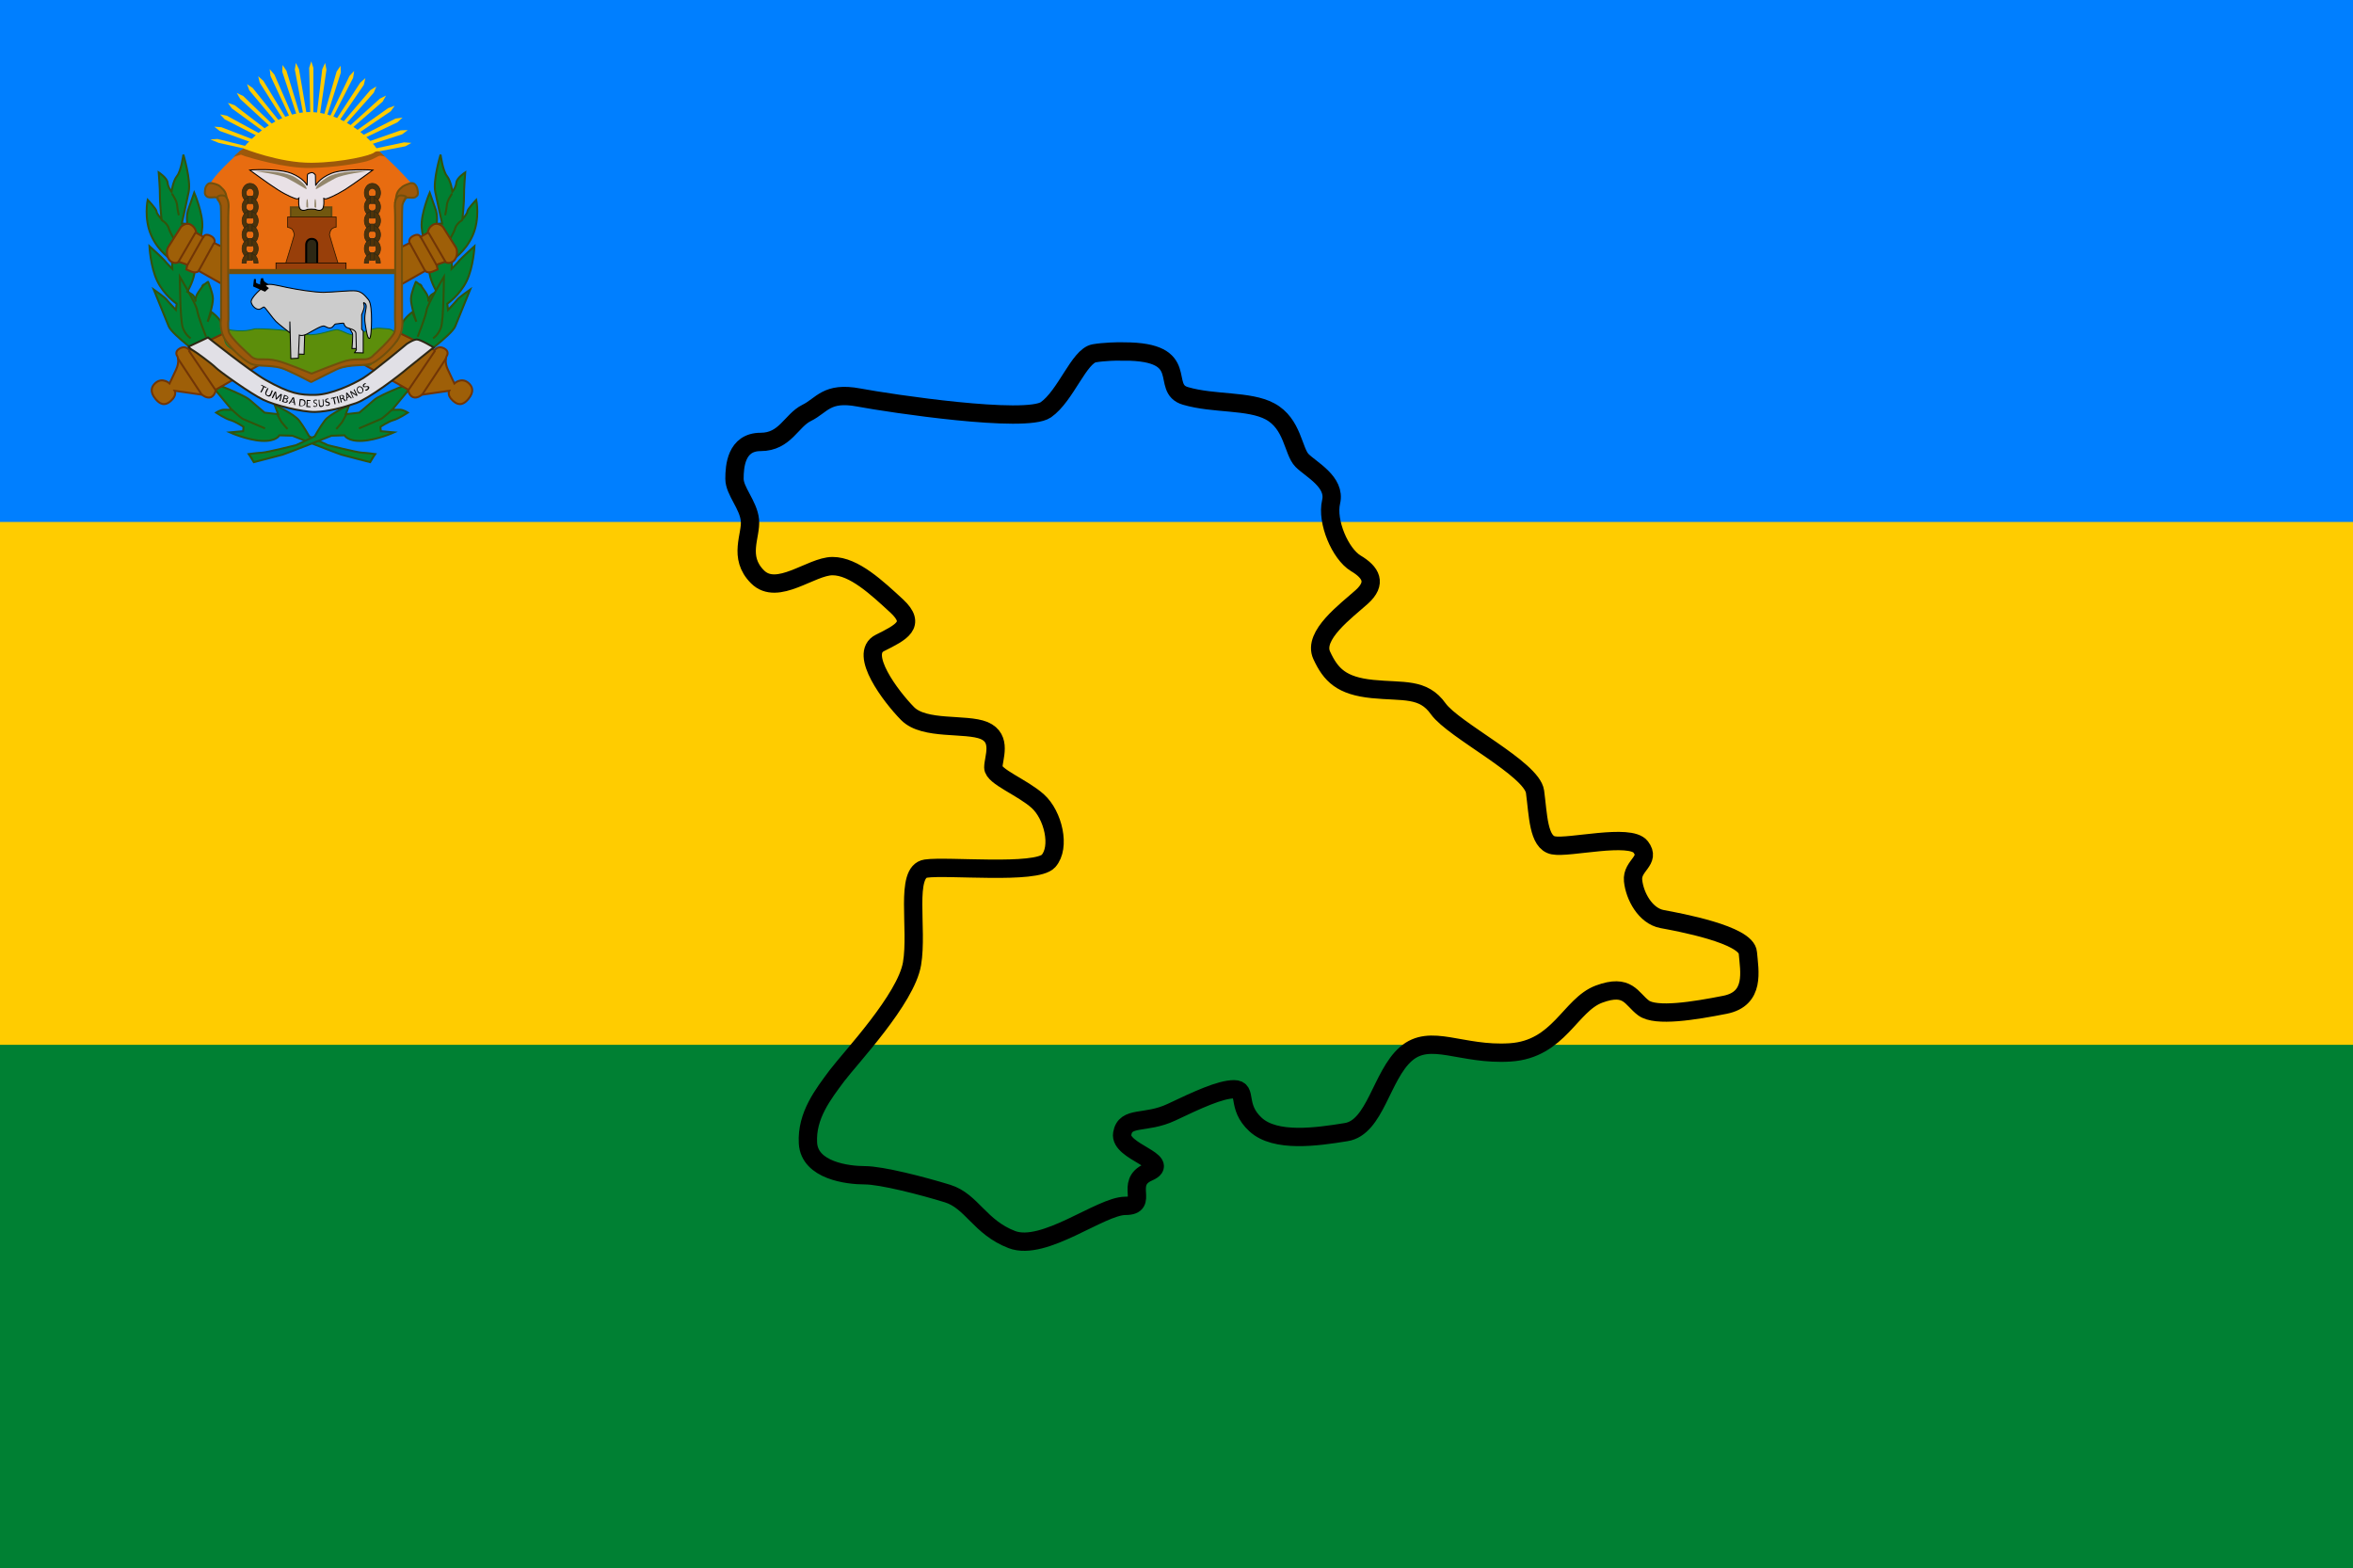 <svg width="900" height="599.9" xmlns="http://www.w3.org/2000/svg">
 <rect width="100%" height="100%" fill="#333333" stroke="none"/>
 <style type="text/css">.st0{fill:#007FFF;}
	.st1{fill:#FFCC00;}
	.st2{fill:#008033;}
	.st3{fill:none;stroke:#000000;stroke-width:7.01;}
	.st4{fill:#008033;stroke:#32530B;}
	.st5{fill:#9E5F08;stroke:#713506;}
	.st6{fill:none;stroke:#32530B;}
	.st7{fill:#E86C10;}
	.st8{fill:#5C8E0B;stroke:#157232;stroke-width:0.5;}
	.st9{fill:#CCCCCC;stroke:#000000;stroke-width:0.5;}
	.st10{stroke:#000000;}
	.st11{fill:#9C580B;stroke:#714F0C;stroke-width:0.694;}
	.st12{fill:#72570F;stroke:#634911;stroke-miterlimit:10;}
	.st13{fill:#983F0A;stroke:#331A00;stroke-width:0.4;stroke-miterlimit:10;}
	.st14{fill:#2D2714;stroke:#000000;}
	.st15{fill:#983F0A;stroke:#190D00;stroke-width:0.4;stroke-miterlimit:10;}
	.st16{fill:#E9E1E6;stroke:#000000;stroke-width:0.5;}
	.st17{fill:#93866B;}
	.st18{fill:#E1E0E6;stroke:#2D2714;stroke-width:0.694;}
	.st19{fill:#714F0C;}
	.st20{fill:#4D330A;stroke:#2D2714;stroke-width:0.354;}
	.st21{fill:#FFFFFF;}
	.st22{fill:#9C580B;}</style>

 <g>
  <title>background</title>
 </g>
 <g>
  <title>Layer 1</title>
  <g transform="matrix(1,0,0,1,-989.363,436.019) " id="g3703">
   <rect height="210" width="902" class="st0" y="-436.377" x="988.5" id="rect5621-740"/>
   <rect height="210" width="902" class="st1" y="-236.377" x="988.5" id="rect5623-94"/>
   <rect height="213" width="902" class="st2" y="-36.377" x="988.5" id="rect5625-8"/>
   <path d="m1419.3,-301.577c26.4,0 13.5,14.1 23.5,17c10.9,3.2 24.3,1.6 32.3,5.9c8.8,4.7 8.8,15.3 12.3,18.8c3.5,3.5 12.9,8.2 11.1,15.8s3.5,19.9 9.4,23.5c5.9,3.5 8.2,7.6 2.3,12.9c-5.9,5.3 -18.8,14.7 -15.3,22.3s7.6,11.7 19.4,12.9c11.8,1.2 19.4,-0.6 25.2,7.6c5.9,8.2 35.8,22.9 37,31.7s1.2,19.4 7,20.5c5.9,1.2 29.3,-4.7 33.4,0.6s-3.5,7 -2.9,12.9s4.7,13.5 11.1,14.7s32.3,5.9 32.8,12.9c0.6,7 2.9,17.6 -8.8,19.9c-11.7,2.3 -26.4,4.7 -31.1,1.2c-4.7,-3.5 -5.9,-9.4 -17,-5.3s-15.3,21.1 -34,22.3c-18.8,1.2 -30.5,-7.6 -39.9,0.6s-11.7,28.2 -22.9,29.9c-11.1,1.8 -27,4.1 -34.6,-2.9s-2.9,-13.5 -8.2,-13.5c-5.3,0 -14.1,4.1 -24,8.8c-10,4.7 -17.6,1.2 -18.8,8.2c-1.2,7 19.4,10.6 10,14.7s0.6,12.9 -8.8,12.9s-31.1,17.6 -43.4,12.9s-15.3,-14.7 -24.6,-17.6c-9.4,-2.9 -25.2,-7 -31.7,-7s-21.1,-1.8 -21.7,-12.3c-0.6,-10.6 5.9,-18.8 11.1,-25.8c5.3,-7 26.4,-29.3 28.7,-42.8c2.3,-13.5 -2.9,-35.2 5.3,-36.4c8.2,-1.2 42.2,2.3 46.9,-2.9c4.7,-5.3 1.8,-17.6 -4.1,-22.9s-17,-9.4 -17,-12.9s3.5,-11.1 -3.5,-14.1c-7,-2.9 -22.9,0 -29.3,-6.5s-18.8,-22.9 -10.6,-27c8.2,-4.1 14.1,-7 6.5,-14.1c-7.6,-7 -16.4,-15.3 -24.6,-15.3s-21.1,11.7 -28.7,4.1s-2.3,-15.8 -2.9,-21.7s-5.9,-11.1 -5.9,-15.8c0,-4.7 0.6,-14.1 10,-14.1s11.7,-8.2 17.6,-11.1s7.6,-8.2 19.9,-5.9s63.9,10 71.6,4.7c7.6,-5.3 12.7,-20.6 18.5,-21.6c3.4,-0.6 9,-0.8 11.4,-0.7l0.6,0l-0.3,0l-0.3,0l0,0z" class="st3" id="path1349"/>
   <g transform="matrix(1.087,0,0,1.087,127.482,-148.085) " id="g3594">
    <g transform="matrix(-0.694,0,0,0.694,1635.022,-331.349) " id="g2294">
     <path d="m1083.964,327.146" class="st4" id="path2296_2_"/>
    </g>
    <g transform="matrix(-0.694,0,0,0.694,1635.022,-331.349) " id="g2302">
     <path d="m971.964,217.646" class="st4" id="path2304_2_"/>
     <path d="m983.364,191.046" class="st4" id="path2308_3_"/>
     <path d="m986.864,201.946" class="st4" id="path2308_2_"/>
     <path d="m977.964,204.246" class="st4" id="path2310_3_"/>
    </g>
    <g transform="matrix(0.694,0,0,0.694,171.649,-331.349) " id="g2277">
     <path d="m1120.636,207.746" class="st5" id="path2265_4_"/>
     <path d="m974.936,295.246" class="st5" id="path2265_2_"/>
    </g>
   </g>
  </g>
  <g transform="matrix(1.087,0,0,1.087,127.482,-148.085) " id="g3594_3_">
   <g transform="matrix(-0.694,0,0,0.694,1635.022,-331.349) " id="g2294_3_">
    <path d="m2396.049,908.076" class="st4" id="path2296_3_"/>
   </g>
   <g transform="matrix(-0.694,0,0,0.694,1635.022,-331.349) " id="g2302_3_">
    <path d="m2284.049,798.576" class="st4" id="path2304_3_"/>
    <path d="m2295.449,771.976" class="st4" id="path2308_5_"/>
    <path d="m2298.949,782.876" class="st4" id="path2308_4_"/>
    <path d="m2290.049,785.176" class="st4" id="path2310_2_"/>
   </g>
   <g transform="matrix(0.694,0,0,0.694,171.649,-331.349) " id="g2277_3_">
    <path d="m-191.449,788.676" class="st5" id="path2265_5_"/>
    <path d="m-337.149,876.176" class="st5" id="path2265_3_"/>
   </g>
  </g>
  <g id="svg_1_1_">
   <g transform="matrix(1.087,0,0,1.087,127.482,-148.085) " id="g3594_2_">
    <g transform="matrix(0.694,0,0,0.694,171.649,-331.349) " id="g2233_2_">
     <path d="m-226.949,905.276l-1.7,2.8c0,0 -12.2,-3.1 -14.6,-3.8c-2.4,-0.7 -24.8,-9.6 -24.8,-9.6l-6.6,-0.2c0,0 -1.5,3.2 -9,2.8c-7.5,-0.4 -16.1,-4.3 -16.1,-4.3l6.7,-0.6l0.2,-2.2c0,0 -4,-2.7 -6.6,-3.4s-7.3,-3.8 -7.3,-3.8s2.2,-1.5 4.1,-1.5s3.9,0.1 3.9,0.1l-12.1,-14.6c0,0 17.6,6.5 21.1,9.5c3.4,3 7.6,6.5 7.6,6.5l6.9,0.8l0.2,0.6l-2,-5.3c0,0 9.9,4.6 12.4,7.9c2.5,3.3 5.1,8 5.1,8l9.5,4.5c0,0 14.8,3.7 17.3,3.8s6.7,0.7 6.7,0.7l-0.9,1.3l0,0l0,0l0,0l0,0l0,0z" class="st4" id="path2227_1_"/>
     <path d="m-281.949,890.976c0,0 -9.6,-4.1 -11,-4.7c-1.4,-0.6 -5.9,-4.9 -5.9,-4.9" class="st4" id="path2229_1_"/>
     <path d="m-270.549,891.276c0,0 -2.2,-2.4 -3,-3.5s-2,-3.7 -2,-3.7" class="st4" id="path2231_1_"/>
    </g>
    <g transform="matrix(0.694,0,0,0.694,171.649,-331.349) " id="g2246_2_">
     <path d="m-311.449,856.276c-0.7,-0.4 -17.6,-12.8 -19.3,-17c-1.7,-4.3 -7.6,-18.7 -7.6,-18.7s5.6,3.9 6.5,5.1c0.9,1.2 4.7,5.2 4.7,5.2l0.4,-3.1c0,0 -6.3,-4.3 -9.8,-11.5s-4,-17.7 -4,-17.7s6.6,6 7.6,7.2c0.9,1.2 4,4.3 4,4.3l-0.2,-4.5c0,0 -6.7,-3.9 -10.5,-12.5c-3.8,-8.6 -1.8,-18 -1.8,-18s4.5,4.7 4.5,5.9s2.5,3.9 2.5,3.9s-0.9,-9.3 -0.8,-12.1c0.1,-2.8 -0.6,-11.6 -0.6,-11.6s4.3,2.8 4.5,5.2s2,4.6 2,4.6s0.7,-5.4 2.8,-8s3.2,-10.8 3.2,-10.8s3.9,12.9 2.7,18.8c-1.2,5.9 -3.5,16.1 -3.5,16.1l2.8,0.2c0,0 -0.7,-3.9 0.5,-7.3c1.2,-3.4 3,-8.5 3,-8.5s4.5,10.5 4.1,17.3s-3.9,14.8 -3.9,14.8s0.6,5.1 -0.2,9.3c-0.8,4.3 -3.5,8.8 -3.5,8.8s2.5,1.2 3.1,2s1.2,3 1.2,3s-0.8,-1.7 1.4,-4.9c2.2,-3.2 3.5,-4.9 2.2,-3.4c-1.3,1.4 2.7,-2.1 2.7,-1.7s2.2,5 2.4,8.4c0.1,3.4 -2.7,11.8 -2.7,11.8l2,-4.9c0,0 3.8,2.7 5.3,6s-0.7,14.3 -0.7,14.3l-7,4l0,0l0,0l0,0l0,0l0,0z" class="st4" id="path2238_1_"/>
     <path d="m-319.649,845.276c0,0 -2.6,-1.5 -4,-5.4s-1.5,-25.8 -1.5,-25.8s8.4,14 8.8,17c0.4,3.1 4.5,13.4 4.5,13.4" class="st6" id="path2240_1_"/>
     <path d="m-325.649,782.876c0,0 -0.7,-2.8 -0.9,-5.2s-2.6,-5.7 -2.6,-5.7" class="st6" id="path2242_1_"/>
     <path d="m-327.549,795.776c0,0 -2.5,-3.8 -3.2,-6.3s-3.9,-4.4 -3.9,-4.4" class="st6" id="path2244_1_"/>
    </g>
    <g transform="matrix(-0.694,0,0,0.694,1635.022,-331.349) " id="g2294_2_">
     <path d="m2397.949,905.276l-1.7,2.8c0,0 -12.2,-3.1 -14.6,-3.8c-2.4,-0.7 -24.8,-9.6 -24.8,-9.6l-6.6,-0.2c0,0 -1.5,3.2 -9,2.8s-16.1,-4.3 -16.1,-4.3l6.7,-0.6l0.2,-2.2c0,0 -4,-2.7 -6.6,-3.4s-7.3,-3.8 -7.3,-3.8s2.2,-1.5 4.1,-1.5s3.9,0.1 3.9,0.1l-12.1,-14.6c0,0 17.6,6.5 21.1,9.5c3.4,3 7.6,6.5 7.6,6.5l6.9,0.8l0.2,0.6l-2,-5.3c0,0 9.9,4.6 12.4,7.9c2.5,3.3 5.1,8 5.1,8l9.5,4.5c0,0 14.8,3.7 17.3,3.8s6.7,0.7 6.7,0.7l-0.9,1.3l0,0l0,0l0,0l0,0l0,0z" class="st4" id="path2296_1_"/>
     <path d="m2342.949,890.976c0,0 -9.6,-4.1 -11,-4.7c-1.4,-0.6 -5.9,-4.9 -5.9,-4.9" class="st4" id="path2298_1_"/>
     <path d="m2354.449,891.276c0,0 -2.2,-2.4 -3,-3.5c-0.7,-1.2 -2,-3.7 -2,-3.7" class="st4" id="path2300_1_"/>
    </g>
    <g transform="matrix(-0.694,0,0,0.694,1635.022,-331.349) " id="g2302_2_">
     <path d="m2313.449,856.276c-0.7,-0.4 -17.6,-12.8 -19.3,-17s-7.6,-18.7 -7.6,-18.7s5.6,3.9 6.5,5.1c0.9,1.2 4.7,5.2 4.7,5.2l0.4,-3.1c0,0 -6.3,-4.3 -9.8,-11.5s-4,-17.7 -4,-17.7s6.6,6 7.6,7.2c0.9,1.2 4,4.3 4,4.3l-0.2,-4.5c0,0 -6.7,-3.9 -10.5,-12.5c-3.8,-8.6 -1.8,-18 -1.8,-18s4.5,4.7 4.5,5.9s2.5,3.9 2.5,3.9s-0.9,-9.3 -0.8,-12.1c0.1,-2.7 -0.6,-11.6 -0.6,-11.6s4.3,2.8 4.5,5.2s2,4.6 2,4.6s0.7,-5.4 2.8,-8s3.2,-10.8 3.2,-10.8s3.9,12.9 2.7,18.8c-1.2,5.9 -3.5,16.1 -3.5,16.1l2.8,0.2c0,0 -0.7,-3.9 0.5,-7.3c1.2,-3.4 3,-8.5 3,-8.5s4.5,10.5 4.1,17.3c-0.4,6.7 -3.9,14.8 -3.9,14.8s0.6,5.1 -0.2,9.3c-0.8,4.3 -3.5,8.8 -3.5,8.8s2.5,1.2 3.1,2s1.2,3 1.2,3s-0.8,-1.7 1.4,-4.9s3.5,-4.9 2.2,-3.4s2.7,-2.1 2.7,-1.7s2.2,5 2.4,8.4s-2.7,11.8 -2.7,11.8l2,-4.9c0,0 3.8,2.7 5.3,6s-0.7,14.3 -0.7,14.3l-7,4l0,0l0,0l0,0l0,0l0,0z" class="st4" id="path2304_1_"/>
     <path d="m2305.349,845.276c0,0 -2.6,-1.5 -4,-5.4s-1.5,-25.8 -1.5,-25.8s8.4,14 8.8,17c0.4,3.1 4.5,13.4 4.5,13.4" class="st4" id="path2306_1_"/>
     <path d="m2299.249,782.876c0,0 -0.7,-2.8 -0.9,-5.2s-2.6,-5.7 -2.6,-5.7" class="st4" id="path2308_1_"/>
     <path d="m2297.349,795.776c0,0 -2.5,-3.8 -3.2,-6.3s-3.9,-4.4 -3.9,-4.4" class="st4" id="path2310_1_"/>
    </g>
    <g transform="matrix(-0.694,0,0,0.694,1635.022,-331.349) " id="g2312_2_">
     <path d="m2298.549,854.476c0,0 1.2,2.7 -0.7,6.7s-3.3,7 -3.3,7s-3.6,-3.4 -7.2,-0.2c-1.9,1.7 -3.1,4.3 0.2,8.2c1.9,2.2 4.4,3.9 7.8,0.7c3.1,-2.8 1.8,-5 1.8,-5l13.8,2c0,0 2.6,2.2 4.7,1.2s2.4,-3.8 2.4,-3.8l106.1,-60.2c0,0 1.1,1.4 3.7,0.4c2.6,-1.1 2.6,-1.1 2.6,-1.1l-0.5,-2.4l4.3,-1.5c0,0 1.5,1.4 3.9,-0.1s2.6,-5.7 1.5,-7.3c-1.1,-1.7 -6.5,-10.3 -6.5,-10.3s-2.4,-2.6 -5,-1.1s-2.7,4.1 -2.7,4.1l-3.7,2.1c0,0 -0.6,-2 -3.5,-0.6c-3,1.4 -2,3.7 -2,3.7l-111.7,54.3c0,0 -1.5,-2.2 -4.1,-1.2s-3,2.8 -1.9,4.4l0,0l0,0l0,0l0,0l0,0z" class="st5" id="path2314_1_"/>
     <path d="m2298.749,855.476l12.2,18.5" class="st5" id="path2316_1_"/>
     <path d="m2304.349,851.576l13.6,20.1" class="st5" id="path2318_1_"/>
     <path d="m2416.449,796.976l7.8,14.2" class="st5" id="path2320_1_"/>
     <path d="m2421.749,793.676l8.3,14.7" class="st5" id="path2322_1_"/>
     <path d="m2425.749,791.576l8.8,15.1" class="st5" id="path2324_1_"/>
    </g>
    <g transform="matrix(0.694,0,0,0.694,171.649,-331.349) " id="g2277_2_">
     <path d="m-326.349,854.476c0,0 1.2,2.7 -0.7,6.7s-3.3,7 -3.3,7s-3.6,-3.4 -7.2,-0.2c-1.9,1.7 -3.1,4.3 0.2,8.2c1.9,2.2 4.4,3.9 7.8,0.7c3.1,-2.8 1.8,-5 1.8,-5l13.8,2c0,0 2.6,2.2 4.7,1.2c2.1,-1.1 2.4,-3.8 2.4,-3.8l106.1,-60.2c0,0 1.1,1.4 3.7,0.4c2.6,-1.1 2.6,-1.1 2.6,-1.1l-0.5,-2.4l4.3,-1.5c0,0 1.5,1.4 3.9,-0.1s2.6,-5.7 1.5,-7.3c-1.1,-1.7 -6.5,-10.3 -6.5,-10.3s-2.4,-2.6 -5,-1.1s-2.7,4.1 -2.7,4.1l-3.7,2.1c0,0 -0.6,-2 -3.5,-0.6c-3,1.4 -2,3.7 -2,3.7l-111.7,54.3c0,0 -1.5,-2.2 -4.1,-1.2c-2.6,1.1 -3,2.8 -1.9,4.4l0,0l0,0l0,0l0,0l0,0z" class="st5" id="path2265_1_"/>
     <path d="m-326.149,855.476l12.2,18.5" class="st5" id="path2267_1_"/>
     <path d="m-320.549,851.576l13.6,20.1" class="st5" id="path2269_1_"/>
     <path d="m-208.549,796.976l7.8,14.2" class="st5" id="path2271_1_"/>
     <path d="m-203.149,793.676l8.3,14.7" class="st5" id="path2273_1_"/>
     <path d="m-199.149,791.576l8.8,15.1" class="st5" id="path2275_1_"/>
    </g>
    <path d="m-43.195,201.085c-1,-1.4 20.6,-23.8 34.3,-24.6c15.7,-0.1 36.9,24.9 36.9,24.9l-4.8,5.3l-0.2,25.6l-61.5,0l0.3,-25.1l-5,-6.1l0,0l0,0l0,0l0,0l0,0z" class="st7" id="path2371_1_"/>
    <g transform="matrix(0.694,0,0,0.694,171.649,-331.349) " id="g2217_2_">
     <g id="g2201_2_">
      <rect height="33.7" width="87.9" class="st0" y="811.976" x="-302.449" id="rect1326_1_"/>
      <path d="m-301.749,840.676c9.2,1.9 13.3,0 14.7,-0.2c1.4,-0.2 18.1,0.4 24.1,2.4c6,2 13.4,-1.6 17.5,-2c3.8,0.8 5.3,2.7 8.5,2.6c3.2,-0.1 8.8,-3.7 13.3,-3.3c1.4,0.1 2.7,0.2 4,0.3c2.9,0.2 5,2.7 4.9,5.6l0,0c-0.1,1.5 -2.5,1.4 -3.6,2.4l-8.1,8c-1.1,0.9 -1.6,2.7 -3,2.5l-4.6,-0.4c-0.5,0 -1,0 -1.5,0.1l-12.3,2.4c-0.5,0.1 -1,0.3 -1.4,0.5l-7.3,3.7c-1.4,0.7 -3,0.8 -4.5,0.2l-13.5,-5.5c-0.4,-0.2 -0.9,-0.3 -1.4,-0.4l-9.7,-1.2c-0.5,-0.1 -1.1,-0.2 -1.6,-0.4l-3,-1.4c-0.3,-0.1 -0.6,-0.3 -0.8,-0.5l-9.1,-6.3c-1.7,-1.2 -2.6,-3.3 -2.2,-5.3l0.6,-3.1l0,-0.7l0,0l0,0l0,0l0,0l0,0z" class="st8" id="path1324_1_"/>
     </g>
     <path d="m-266.849,853.176l4.7,0.2l0.5,-15.9l-4.9,1.2l-0.3,14.5l0,0l0,0l0,0l0,0z" class="st9" id="path2207_1_"/>
     <path d="m-235.349,850.476l-2.5,0c0,0 0.6,-6.9 0.2,-7.8c-0.4,-0.9 -4,-6.5 -4,-6.5l6.7,-0.5l0.9,14.7l-1.3,0.1l0,0l0,0l0,0l0,0l0,0z" class="st9" id="path2211_1_"/>
     <path d="m-283.449,814.876c0,0 0.4,1.8 1.1,2.2c0.7,0.5 2.8,1.8 2.8,1.8l-2.7,1.2c0,0 -1.7,-1.4 -1.7,-2.5s0.5,-2.6 0.5,-2.7l0,0l0,0l0,0l0,0l0,0z" class="st10" id="path2215_1_"/>
     <path d="m-232.149,827.176c0,0 1.5,0.1 1.5,1.9c0,1.8 -1.2,4.7 -0.5,9s1.2,7.3 2.1,7.3c0.9,0 1.1,-6.2 1.1,-9.5s-0.2,-8.5 -1.5,-10.1c-1.3,-1.5 -3.1,-4.1 -6.2,-4.5c-3.1,-0.4 -12.2,0.7 -16.7,0.7c-4.5,0 -13.4,-1.4 -18.6,-2.5s-8.8,-2.1 -10.4,-1.2c-1.7,0.9 -8.2,6.5 -7.6,8.8c0.6,2.2 2.5,3.5 3.8,3.5s2.2,-1.4 2.8,-1.1s4.4,5.7 5.9,7.2s7.1,5.8 7.1,5.8l0,-5.7l0.5,18.8l3.8,-0.2l0.5,-11.7c0,0 1.5,0.7 4.1,-0.7s7.2,-4.3 8.5,-3.9c1.3,0.4 1.9,1.2 3.3,0.9c1.4,-0.2 1.7,-2 2.7,-2s3.9,-0.7 4,-0.2s0.4,1.4 1.4,2c1.1,0.6 4.6,0.9 4.7,3c0.1,2 0.2,8.4 0.2,8.4l-0.9,1.4l4.4,0.1l0,-11.1l-0.8,-0.9l0,-7.3c0,0 1.1,-2.7 1.2,-3.5c0.3,-1.1 -0.3,-2.7 -0.4,-2.7l0,0l0,0l0,0l0,0l0,0z" class="st9" id="path2205_1_"/>
     <path d="m-282.049,818.876c0,0 -5,-0.5 -5,-1.9s0,-1.7 0,-1.7l-0.4,3.4l5.4,2.4l1.3,-1.2l-1.3,-1l0,0z" class="st10" id="path2213_1_"/>
    </g>
    <path d="m-40.195,206.985c0,0 -0.4,-1.1 -1.1,-1.3c-0.7,-0.2 -2.5,0.4 -3.3,-0.4s-0.6,-1.3 -0.5,-2.4s1,-2.2 1.7,-2.2s0.7,0 0.7,0s2.1,0.4 2.8,1.1c0.7,0.6 0.7,0.7 0.7,0.7l0,0c0,0 1.2,0.9 1.5,2.5l0.4,2.3l-2.9,-0.3l0,0l0,0l0,0l0,0l0,0z" class="st11" id="path2367_1_"/>
    <path d="m29.205,205.385c-0.8,0.8 -2.6,0.2 -3.3,0.4c-0.7,0.2 -1.1,1.3 -1.1,1.3l-3,0.3l0.4,-2.3c0.3,-1.6 1.4,-2.5 1.4,-2.5l0,0c0,0 0.1,-0.1 0.8,-0.7c0.8,-0.6 2.8,-1.2 2.8,-1.2s0,0 0.7,0s1.6,1.2 1.7,2.2c0.2,1.2 0.4,1.7 -0.4,2.5z" class="st11" id="svg_2_1_"/>
    <path d="m-7.795,270.685c0,0 0.1,0 0,0c0.1,0 4,-2.1 8.8,-4.4s10.2,-0.9 13,-2.4s7.8,-6.1 9.3,-9.3c1.5,-3.1 0.9,-6.4 0.9,-6.4s-0.2,-38.3 0.1,-39.8c0.3,-1.3 1.1,-2.3 1.2,-2.9c0,0 0,0 0,-0.1l0,0l0,0l0,0l0,0l0,0l0,0l0,0l0,0l0,0l0,0c0,0 0,0 -0.1,0l-0.1,-0.1c-0.4,-0.2 -1,-0.3 -1.5,-0.3s-1,0.2 -1.2,0.5c-0.7,0.8 -1.1,2.1 -0.9,4.4s0,38.8 0,38.8s0.3,2 -0.1,4.2c-0.5,2.2 -7.5,8.4 -7.5,8.4s-1,1.4 -3.3,1.4c-2.2,0 -3.8,-0.1 -6.3,0.5c-2.4,0.6 -12.1,4.5 -12.1,4.5l-0.1,0c0,0 -9.6,-4 -12.1,-4.5c-2.4,-0.6 -4.1,-0.5 -6.3,-0.5c-2,0 -3.1,-1.2 -3.2,-1.4l0,0c0,0 -7.1,-6.2 -7.5,-8.4c-0.4,-2.2 -0.1,-4.2 -0.1,-4.2s-0.2,-36.4 0,-38.8c0.2,-2.3 -0.2,-3.6 -0.9,-4.4c-0.3,-0.4 -1,-0.5 -1.6,-0.5c-0.4,0 -0.8,0.1 -1.1,0.3c-0.1,0 -0.2,0.1 -0.2,0.2l-0.1,0.1l0,0l0,0l0,0l0,0l0,0l0,0c0,0 0,0 0,0.1c0.1,0.6 0.9,1.6 1.2,2.9c0.3,1.5 0.1,39.8 0.1,39.8s-0.6,3.3 0.9,6.4s6.5,7.8 9.3,9.3s8.2,0.1 13,2.4c4.6,2.1 8.5,4.2 8.5,4.2l0,0l0,0l0,0l0,0l0,0z" class="st11" id="path2362_1_"/>
    <g transform="matrix(0.694,0,0,0.694,171.833,-331.349) " id="g2417_2_">
     <rect height="6.4" width="20.6" class="st12" y="778.876" x="-269.149" id="rect2408_1_"/>
     <g id="g2384_2_">
      <path d="m-270.749,783.776l0,5.2c0.1,0 0.8,0.1 1.9,0.7c0.1,0.1 0.3,0.2 0.4,0.3c0.8,1 1.1,2.8 1.1,2.8s-4,13.6 -4.7,15.6l12.1,1.1l0,0.3l1.5,-0.2l1.5,0.2l0,-0.3l12.1,-1.1c-0.7,-2 -4.7,-15.6 -4.7,-15.6s0.3,-2.5 1.5,-3.2c1,-0.6 1.7,-0.7 1.9,-0.7l0,0l0,-5.1l-10.8,0l-3.1,0l-10.7,0l0,0l0,0l0,0l0,0l0,0z" class="st13" id="path2379_1_"/>
      <path d="m-255.749,808.276l0,-10.4c0,0 0.3,-3 -2.8,-3c-2.9,0 -2.8,3.1 -2.8,3.1l0,10.5l5.6,-0.2l0,0l0,0l0,0l0,0z" class="st14" id="path2377_1_"/>
      <rect height="5.2" width="35.5" class="st15" y="807.076" x="-276.649" id="rect2375_1_"/>
     </g>
     <g id="g2410_2_">
      <path d="m-286.049,759.776c-2.4,0 -3.9,0.2 -3.9,0.2s9.1,6.7 14.1,9.9s8.9,4.6 9.6,4.7c0.7,0.1 1.1,-0.2 1.2,-0.3c0,0 -0.5,4.4 0.8,5.6c1.3,1.2 3.6,0 3.6,0l1.9,-0.1l2,0.1c0,0 2.2,1.2 3.5,0s0.8,-5.6 0.8,-5.6s0.1,0 0.1,0.1c0.2,0.1 0.6,0.3 1.1,0.2c0.7,-0.1 4.6,-1.6 9.6,-4.7c5,-3.2 14.1,-9.9 14.1,-9.9s-14.8,-0.9 -21.1,1.7c-6.3,2.6 -7.9,6.2 -7.9,6.2s-0.1,-3.6 -0.1,-5.1c0,-0.5 -0.4,-0.8 -0.8,-1.1c0,0 -0.5,-0.5 -1.2,-0.4l-0.1,0l-1.2,0.4c-0.2,0.1 -0.4,0.2 -0.5,0.3c-0.2,0.2 -0.3,0.4 -0.3,0.7c0,1.5 -0.1,5 -0.1,5.1c-0.2,-0.4 -2,-3.7 -7.9,-6.1c-4.4,-1.8 -12.5,-2 -17.3,-1.9l0,0l0,0l0,0l0,0l0,0z" class="st16" id="path2389_1_"/>
      <path d="m-261.149,769.676c0,0 0.6,-2 -5.6,-5.9s-20.4,-3.2 -20.4,-3.2s12.4,1.5 16.4,3.7c4.2,2.1 9.5,5.6 9.6,5.4l0,0z" class="st17" id="path2396_1_"/>
      <path d="m-256.449,769.676c0,0 -0.6,-2 5.6,-5.9s20.4,-3.2 20.4,-3.2s-12.4,1.5 -16.4,3.7c-4.1,2.1 -9.4,5.6 -9.6,5.4l0,0z" class="st17" id="path2400_1_"/>
      <path d="m-261.249,778.776c0,0 -0.1,-4.1 0.4,-4.1s0.5,4.4 0.5,4.4l-0.9,-0.3l0,0l0,0l0,0l0,0l0,0z" class="st17" id="path2402_1_"/>
      <path d="m-257.149,778.776c0,0 -0.1,-4.1 0.4,-4.1s0.5,4.4 0.5,4.4l-0.9,-0.3l0,0l0,0l0,0l0,0l0,0z" class="st17" id="path2406_1_"/>
     </g>
    </g>
    <path d="m-51.095,258.285l7,-3.3c0,0 14.5,11.6 20.2,14.9c8.7,4.9 12.2,5.4 17.6,5.3c5.5,-0.1 13.2,-3.7 16.8,-5.9c3.6,-2.2 15.3,-12 15.3,-12s2.3,-1.6 3.6,-1.6s5.9,2.8 5.9,2.8s-6,4.8 -9.1,7.3c-3,2.6 -13.6,10.7 -18.2,12.3c-4.6,1.6 -9.9,3 -14.4,3.1c-4.5,0.1 -14.2,-2.3 -18.3,-4.3c-4.2,-2 -15.6,-10.1 -16.8,-11.4c-1.3,-1.3 -7,-5.5 -7.8,-5.9c-0.8,-0.4 -1.8,-1.4 -1.8,-1.3l0,0z" class="st18" id="path2360_1_"/>
    <rect height="1.8" width="58.3" class="st19" y="230.885" x="-36.695" id="rect2495_1_"/>
    <g transform="matrix(0.694,0,0,0.694,103.819,-326.095) " id="g2562_2_">
     <g id="g2525_2_">
      <path d="m-192.149,759.176c-2.1,0.2 -3.7,2.3 -3.7,4.8c0,2.7 1.8,4.8 4.1,4.8s4.1,-2.2 4.1,-4.8c0,-2.7 -1.8,-4.8 -4.1,-4.8c-0.2,0 -0.3,0 -0.4,0l0,0l0,0l0,0l0,0zm0.2,2.5c0.1,0 0.1,0 0,0c1.2,0 2.1,1.1 2.1,2.3c0,1.3 -0.9,2.3 -2,2.3s-2,-1.1 -2,-2.3c0.1,-1.2 0.9,-2.2 1.9,-2.3z" class="st20" id="path2497_1_"/>
      <path d="m-192.149,766.276c-2.1,0.2 -3.7,2.3 -3.7,4.8c0,2.7 1.8,4.8 4.1,4.8s4.1,-2.2 4.1,-4.8s-1.8,-4.8 -4.1,-4.8c-0.2,0 -0.3,-0.1 -0.4,0l0,0l0,0l0,0l0,0zm0.2,2.4c0.1,0 0.1,0 0,0c1.2,0 2.1,1.1 2.1,2.3c0,1.3 -0.9,2.3 -2,2.3s-2,-1.1 -2,-2.3c0.1,-1.1 0.9,-2.2 1.9,-2.3z" class="st20" id="path2502_1_"/>
      <path d="m-192.149,773.276c-2.1,0.2 -3.7,2.3 -3.7,4.8c0,2.7 1.8,4.8 4.1,4.8s4.1,-2.2 4.1,-4.8s-1.8,-4.8 -4.1,-4.8c-0.2,0 -0.3,0 -0.4,0l0,0l0,0l0,0l0,0zm0.2,2.5c0.1,0 0.1,0 0,0c1.2,0 2.1,1.1 2.1,2.3c0,1.3 -0.9,2.3 -2,2.3s-2,-1.1 -2,-2.3c0.1,-1.2 0.9,-2.2 1.9,-2.3z" class="st20" id="path2504_1_"/>
      <path d="m-192.149,780.376c-2.1,0.2 -3.7,2.3 -3.7,4.8c0,2.7 1.8,4.8 4.1,4.8s4.1,-2.2 4.1,-4.8s-1.8,-4.8 -4.1,-4.8c-0.2,0 -0.3,0 -0.4,0l0,0l0,0l0,0l0,0zm0.2,2.5c0.1,0 0.1,0 0,0c1.2,0 2.1,1.1 2.1,2.3c0,1.3 -0.9,2.3 -2,2.3s-2,-1.1 -2,-2.3c0.1,-1.2 0.9,-2.2 1.9,-2.3z" class="st20" id="path2506_1_"/>
      <path d="m-192.149,787.476c-2.1,0.2 -3.7,2.3 -3.7,4.8c0,2.7 1.8,4.8 4.1,4.8s4.1,-2.2 4.1,-4.8s-1.8,-4.8 -4.1,-4.8c-0.2,0 -0.3,0 -0.4,0l0,0l0,0l0,0l0,0zm0.2,2.5c0.1,0 0.1,0 0,0c1.2,0 2.1,1.1 2.1,2.3c0,1.3 -0.9,2.3 -2,2.3s-2,-1.1 -2,-2.3c0.1,-1.2 0.9,-2.2 1.9,-2.3z" class="st20" id="path2508_1_"/>
      <path d="m-192.249,794.576c-2,0.3 -3.6,2.4 -3.6,4.8c0,0.1 0,0.2 0,0.2l2.1,0c0,-0.1 0,-0.2 0,-0.2c0,-1.2 0.8,-2.3 1.8,-2.3l0,0l0.1,0c1.1,0 2,1.1 2,2.3c0,0.1 0,0.2 0,0.2l2.1,0c0,-0.1 0,-0.2 0,-0.2c0,-2.7 -1.8,-4.8 -4.1,-4.8c-0.1,0 -0.2,0 -0.4,0c0.1,0 0.1,0 0,0l0,0l0,0l0,0l0,0l0,0z" class="st20" id="path2510_1_"/>
      <rect height="3.7" width="2.1" class="st20" y="765.676" x="-192.849" id="rect2512_1_"/>
      <rect height="3.7" width="2.1" class="st20" y="773.076" x="-192.849" id="rect2514_1_"/>
      <rect height="3.7" width="2.1" class="st20" y="779.776" x="-192.849" id="rect2516_1_"/>
      <rect height="3.7" width="2.1" class="st20" y="787.176" x="-192.849" id="rect2518_1_"/>
      <rect height="3.7" width="2.1" class="st20" y="794.476" x="-192.849" id="rect2520_1_"/>
     </g>
     <g id="g2538_2_">
      <path d="m-130.149,759.176c-2.1,0.2 -3.7,2.3 -3.7,4.8c0,2.7 1.8,4.8 4.1,4.8c2.3,0 4.1,-2.2 4.1,-4.8c0,-2.7 -1.8,-4.8 -4.1,-4.8c-0.2,0 -0.3,0 -0.4,0l0,0l0,0l0,0l0,0zm0.2,2.5c0.1,0 0.1,0 0,0c1.2,0 2.1,1.1 2.1,2.3c0,1.3 -0.9,2.3 -2,2.3s-2,-1.1 -2,-2.3s0.9,-2.2 1.9,-2.3z" class="st20" id="path2540_1_"/>
      <path d="m-130.149,766.276c-2.1,0.2 -3.7,2.3 -3.7,4.8c0,2.7 1.8,4.8 4.1,4.8c2.3,0 4.1,-2.2 4.1,-4.8s-1.8,-4.8 -4.1,-4.8c-0.2,0 -0.3,-0.1 -0.4,0l0,0l0,0l0,0l0,0zm0.2,2.4c0.1,0 0.1,0 0,0c1.2,0 2.1,1.1 2.1,2.3c0,1.3 -0.9,2.3 -2,2.3s-2,-1.1 -2,-2.3c0,-1.1 0.9,-2.2 1.9,-2.3z" class="st20" id="path2542_1_"/>
      <path d="m-130.149,773.276c-2.1,0.2 -3.7,2.3 -3.7,4.8c0,2.7 1.8,4.8 4.1,4.8c2.3,0 4.1,-2.2 4.1,-4.8s-1.8,-4.8 -4.1,-4.8c-0.2,0 -0.3,0 -0.4,0l0,0l0,0l0,0l0,0zm0.2,2.5c0.1,0 0.1,0 0,0c1.2,0 2.1,1.1 2.1,2.3c0,1.3 -0.9,2.3 -2,2.3s-2,-1.1 -2,-2.3s0.9,-2.2 1.9,-2.3z" class="st20" id="path2544_1_"/>
      <path d="m-130.149,780.376c-2.1,0.2 -3.7,2.3 -3.7,4.8c0,2.7 1.8,4.8 4.1,4.8c2.3,0 4.1,-2.2 4.1,-4.8s-1.8,-4.8 -4.1,-4.8c-0.2,0 -0.3,0 -0.4,0l0,0l0,0l0,0l0,0zm0.2,2.5c0.1,0 0.1,0 0,0c1.2,0 2.1,1.1 2.1,2.3c0,1.3 -0.9,2.3 -2,2.3s-2,-1.1 -2,-2.3s0.9,-2.2 1.9,-2.3z" class="st20" id="path2546_1_"/>
      <path d="m-130.149,787.476c-2.1,0.2 -3.7,2.3 -3.7,4.8c0,2.7 1.8,4.8 4.1,4.8c2.3,0 4.1,-2.2 4.1,-4.8s-1.8,-4.8 -4.1,-4.8c-0.2,0 -0.3,0 -0.4,0l0,0l0,0l0,0l0,0zm0.2,2.5c0.1,0 0.1,0 0,0c1.2,0 2.1,1.1 2.1,2.3c0,1.3 -0.9,2.3 -2,2.3s-2,-1.1 -2,-2.3s0.9,-2.2 1.9,-2.3z" class="st20" id="path2548_1_"/>
      <path d="m-130.249,794.576c-2,0.3 -3.6,2.4 -3.6,4.8c0,0.1 0,0.2 0,0.2l2.1,0c0,-0.1 0,-0.2 0,-0.2c0,-1.2 0.8,-2.3 1.8,-2.3l0,0l0.1,0c1.1,0 2,1.1 2,2.3c0,0.1 0,0.2 0,0.2l2.1,0c0,-0.1 0,-0.2 0,-0.2c0,-2.7 -1.8,-4.8 -4.1,-4.8c-0.1,0 -0.2,0 -0.4,0c0.1,0 0.1,0 0,0l0,0l0,0l0,0l0,0l0,0z" class="st20" id="path2550_1_"/>
      <rect height="3.7" width="2.1" class="st20" y="765.676" x="-130.849" id="rect2552_1_"/>
      <rect height="3.7" width="2.1" class="st20" y="773.076" x="-130.849" id="rect2554_1_"/>
      <rect height="3.7" width="2.1" class="st20" y="779.776" x="-130.849" id="rect2556_1_"/>
      <rect height="3.7" width="2.1" class="st20" y="787.176" x="-130.849" id="rect2558_1_"/>
      <rect height="3.7" width="2.1" class="st20" y="794.476" x="-130.849" id="rect2560_1_"/>
     </g>
    </g>
   </g>
   <path d="m144.364,57.355c-1.5,-3.1 -12.8,-14.5 -25.9,-14.5c-13.1,0 -23,11 -25.1,13.3c-2.4,2.5 12.7,7.2 25.8,7.2c13.1,0 25.7,-4.9 25.2,-6z" class="st1" id="svg_3_1_"/>
   <g id="svg_4_1_">
    <g id="svg_5_1_">
     <path d="m100.664,147.855c-0.3,-0.2 -0.5,-0.3 -0.8,-0.4c0.1,-0.1 0.1,-0.2 0.1,-0.3c0.8,0.4 1.2,0.6 2,1c-0.1,0.1 -0.1,0.2 -0.1,0.3c-0.3,-0.2 -0.5,-0.3 -0.8,-0.4c-0.4,0.9 -0.6,1.3 -1.1,2.1c-0.1,-0.1 -0.2,-0.1 -0.4,-0.2c0.5,-0.8 0.7,-1.2 1.1,-2.1l0,0l0,0l0,0l0,0z" id="svg_6_1_"/>
     <path d="m102.664,148.555c-0.3,0.6 -0.4,0.9 -0.7,1.5c-0.3,0.5 -0.1,0.9 0.3,1.1c0.4,0.2 0.8,0.1 1.1,-0.4c0.2,-0.6 0.4,-0.9 0.6,-1.5c0.2,0.1 0.2,0.1 0.4,0.2c-0.2,0.6 -0.4,0.9 -0.6,1.5c-0.3,0.8 -0.9,0.9 -1.6,0.5c-0.6,-0.3 -0.9,-0.8 -0.6,-1.6c0.3,-0.6 0.4,-0.9 0.7,-1.4c0.2,0 0.3,0 0.4,0.1l0,0l0,0l0,0l0,0z" id="svg_7_1_"/>
     <path d="m107.164,152.155c0.1,-0.4 0.2,-0.8 0.3,-1.1l0,0c-0.2,0.3 -0.4,0.5 -0.7,0.8c-0.4,0.4 -0.6,0.6 -1,1c-0.1,0 -0.2,-0.1 -0.3,-0.1c0,-0.6 -0.1,-0.9 -0.1,-1.4c0,-0.4 0,-0.8 0,-1.1l0,0c-0.1,0.3 -0.3,0.7 -0.5,1.1c-0.2,0.4 -0.3,0.6 -0.5,1c-0.2,-0.1 -0.2,-0.1 -0.4,-0.2c0.5,-1 0.7,-1.5 1.2,-2.4c0.2,0.1 0.3,0.1 0.5,0.2c0,0.6 0,0.9 0.1,1.4c0,0.4 0,0.7 0,1l0,0c0.2,-0.2 0.4,-0.5 0.6,-0.7c0.4,-0.4 0.6,-0.6 1,-1c0.2,0.1 0.3,0.1 0.5,0.2c-0.2,1.1 -0.4,1.6 -0.6,2.6c-0.2,-0.1 -0.2,-0.1 -0.4,-0.1c0.1,-0.5 0.2,-0.8 0.3,-1.2z" id="svg_8_1_"/>
     <path d="m108.664,151.055c0.2,0 0.5,0.1 0.7,0.2c0.4,0.1 0.6,0.3 0.8,0.5c0.1,0.1 0.2,0.3 0.1,0.5c-0.1,0.3 -0.3,0.4 -0.7,0.4l0,0c0.3,0.2 0.6,0.5 0.5,0.9c-0.1,0.2 -0.2,0.4 -0.4,0.4c-0.3,0.1 -0.6,0.1 -1.2,-0.1c-0.3,-0.1 -0.5,-0.2 -0.6,-0.2c0.4,-1 0.5,-1.5 0.8,-2.6l0,0l0,0l0,0l0,0zm0.1,1.2c0.1,0 0.2,0.1 0.4,0.1c0.4,0.1 0.7,0 0.8,-0.2c0.1,-0.3 -0.2,-0.5 -0.6,-0.6c-0.2,-0.1 -0.3,-0.1 -0.4,-0.1c0,0.3 -0.1,0.5 -0.2,0.8zm-0.3,1.3c0.1,0 0.2,0.1 0.3,0.1c0.4,0.1 0.9,0.1 0.9,-0.3c0.1,-0.4 -0.2,-0.6 -0.7,-0.8c-0.1,0 -0.2,-0.1 -0.3,-0.1c-0.1,0.5 -0.1,0.7 -0.2,1.1z" id="svg_9_1_"/>
     <path d="m111.264,153.755c-0.2,0.3 -0.3,0.4 -0.5,0.7c-0.2,0 -0.3,-0.1 -0.4,-0.1c0.7,-0.9 1,-1.4 1.6,-2.4c0.2,0 0.3,0.1 0.5,0.1c0.2,1.2 0.3,1.7 0.5,2.9c-0.2,0 -0.3,0 -0.4,-0.1c-0.1,-0.4 -0.1,-0.5 -0.2,-0.9c-0.5,0 -0.7,-0.1 -1.1,-0.2zm1,0c-0.1,-0.3 -0.1,-0.5 -0.1,-0.8c0,-0.2 0,-0.4 -0.1,-0.5l0,0c-0.1,0.1 -0.2,0.3 -0.2,0.4c-0.2,0.3 -0.3,0.4 -0.5,0.7c0.4,0.1 0.5,0.1 0.9,0.2l0,0l0,0l0,0l0,0z" id="svg_10_1_"/>
     <path d="m114.664,152.655c0.2,0 0.5,0 0.8,0c0.5,0.1 0.8,0.2 1.1,0.4c0.2,0.2 0.3,0.6 0.3,1s-0.2,0.8 -0.5,1s-0.7,0.3 -1.3,0.3c-0.3,0 -0.5,-0.1 -0.7,-0.1c0.1,-1.1 0.2,-1.6 0.3,-2.6l0,0l0,0l0,0l0,0zm0.1,2.4c0.1,0 0.2,0 0.4,0.1c0.8,0.1 1.3,-0.3 1.3,-1c0.1,-0.6 -0.3,-1.1 -1,-1.1c-0.2,0 -0.3,0 -0.4,0c-0.2,0.7 -0.2,1.1 -0.3,2z" id="svg_11_1_"/>
     <path d="m118.664,154.355c-0.4,0 -0.6,0 -1,0c0,0.4 0,0.6 -0.1,1c0.5,0 0.7,0 1.2,0.1c0,0.1 0,0.2 0,0.3c-0.6,0 -0.9,0 -1.6,-0.1c0.1,-1.1 0.1,-1.6 0.2,-2.7c0.6,0 0.8,0.1 1.4,0.1c0,0.1 0,0.2 0,0.3c-0.4,0 -0.6,0 -1.1,0c0,0.3 0,0.5 0,0.9c0.4,0 0.6,0 1,0.1c0,-0.2 0,-0.1 0,0l0,0l0,0l0,0l0,0z" id="svg_12_1_"/>
     <path d="m119.964,155.155c0.2,0.1 0.4,0.2 0.6,0.2c0.4,0 0.6,-0.2 0.5,-0.5c0,-0.3 -0.2,-0.4 -0.5,-0.5c-0.4,-0.1 -0.7,-0.4 -0.7,-0.8c0,-0.4 0.3,-0.7 0.8,-0.7c0.3,0 0.4,0 0.6,0.1c0,0.1 0,0.2 -0.1,0.3c-0.1,0 -0.3,-0.1 -0.5,-0.1c-0.3,0 -0.5,0.2 -0.5,0.4c0,0.3 0.2,0.4 0.5,0.5c0.4,0.2 0.7,0.4 0.7,0.8c0,0.4 -0.3,0.8 -0.9,0.8c-0.3,0 -0.5,-0.1 -0.7,-0.2c0.2,-0.1 0.2,-0.1 0.2,-0.3z" id="svg_13_1_"/>
     <path d="m122.164,152.855c0,0.6 0.1,1 0.1,1.6s0.3,0.8 0.7,0.8s0.6,-0.3 0.6,-0.9c-0.1,-0.6 -0.1,-1 -0.2,-1.6c0.1,0 0.2,0 0.3,0c0.1,0.6 0.1,0.9 0.2,1.6c0.1,0.8 -0.3,1.2 -0.9,1.3s-1,-0.2 -1,-1.1c0,-0.6 -0.1,-1 -0.1,-1.6c0.1,-0.1 0.2,-0.1 0.3,-0.1z" id="svg_14_1_"/>
     <path d="m124.564,154.855c0.2,0.1 0.4,0.1 0.7,0.1c0.4,-0.1 0.5,-0.3 0.5,-0.5s-0.2,-0.4 -0.6,-0.4c-0.5,-0.1 -0.8,-0.3 -0.8,-0.7c-0.1,-0.4 0.2,-0.8 0.7,-0.9c0.3,0 0.5,0 0.6,0c0,0.1 0,0.2 0,0.3c-0.1,0 -0.3,-0.1 -0.5,0c-0.4,0.1 -0.5,0.3 -0.4,0.5c0,0.2 0.2,0.3 0.6,0.4c0.5,0.1 0.8,0.3 0.8,0.7c0.1,0.4 -0.2,0.8 -0.8,0.9c-0.3,0 -0.6,0 -0.7,-0.1c-0.2,-0.1 -0.2,-0.2 -0.1,-0.3z" id="svg_15_1_"/>
     <path d="m127.464,152.355c-0.3,0.1 -0.5,0.1 -0.8,0.2c0,-0.1 0,-0.2 -0.1,-0.3c0.8,-0.2 1.2,-0.3 2,-0.5c0,0.1 0,0.2 0.1,0.3c-0.3,0.1 -0.5,0.1 -0.8,0.2c0.2,0.9 0.3,1.4 0.5,2.3c-0.2,0 -0.2,0.1 -0.4,0.1c-0.2,-0.9 -0.3,-1.4 -0.5,-2.3z" id="svg_16_1_"/>
     <path d="m129.164,151.555c0.3,1 0.4,1.6 0.7,2.6c-0.1,0 -0.2,0.1 -0.4,0.1c-0.3,-1 -0.4,-1.6 -0.7,-2.6c0.2,0 0.3,-0.1 0.4,-0.1l0,0z" id="svg_17_1_"/>
     <path d="m129.764,151.455c0.2,-0.1 0.4,-0.2 0.6,-0.3c0.3,-0.1 0.6,-0.1 0.8,0c0.2,0.1 0.3,0.2 0.4,0.4c0.1,0.3 0,0.6 -0.3,0.8l0,0c0.2,0 0.4,0.1 0.6,0.4c0.2,0.3 0.4,0.5 0.4,0.6c-0.1,0.1 -0.2,0.1 -0.4,0.1c-0.1,-0.1 -0.2,-0.3 -0.4,-0.5c-0.2,-0.3 -0.4,-0.4 -0.7,-0.3c-0.1,0 -0.2,0.1 -0.3,0.1c0.1,0.4 0.2,0.7 0.3,1.1c-0.1,0 -0.2,0.1 -0.4,0.1c-0.2,-1 -0.3,-1.5 -0.6,-2.5l0,0l0,0l0,0l0,0zm0.7,1c0.1,0 0.2,-0.1 0.3,-0.1c0.4,-0.1 0.5,-0.4 0.4,-0.7s-0.4,-0.4 -0.7,-0.3c-0.2,0.1 -0.3,0.1 -0.3,0.1c0.1,0.5 0.2,0.7 0.3,1z" id="svg_18_1_"/>
     <path d="m132.764,152.255c0,0.4 0,0.5 0,0.9c-0.1,0.1 -0.2,0.1 -0.3,0.1c0,-1.2 0,-1.7 -0.1,-2.9c0.1,-0.1 0.2,-0.1 0.4,-0.2c0.7,0.9 1.1,1.3 1.8,2.1c-0.1,0.1 -0.2,0.1 -0.3,0.2c-0.2,-0.3 -0.4,-0.4 -0.6,-0.7c-0.4,0.3 -0.5,0.4 -0.9,0.5l0,0l0,0l0,0l0,0zm0.7,-0.6c-0.2,-0.2 -0.3,-0.4 -0.5,-0.6c-0.1,-0.1 -0.2,-0.3 -0.3,-0.4l0,0c0,0.2 0,0.3 0.1,0.5c0,0.3 0,0.5 0,0.8c0.3,-0.1 0.4,-0.2 0.7,-0.3z" id="svg_19_1_"/>
     <path d="m134.964,152.255c-0.4,-1 -0.6,-1.5 -1.1,-2.5c0.1,-0.1 0.2,-0.1 0.3,-0.2c0.5,0.4 0.8,0.5 1.3,0.9c0.3,0.2 0.6,0.4 0.8,0.6l0,0c-0.2,-0.3 -0.3,-0.6 -0.5,-1s-0.3,-0.6 -0.5,-1c0.1,-0.1 0.2,-0.1 0.3,-0.2c0.5,1 0.7,1.4 1.2,2.4c-0.1,0.1 -0.2,0.1 -0.3,0.2c-0.6,-0.3 -0.8,-0.5 -1.4,-0.8c-0.3,-0.2 -0.6,-0.4 -0.8,-0.6l0,0c0.2,0.3 0.3,0.6 0.5,1s0.3,0.6 0.5,1.1c-0.1,0 -0.2,0 -0.3,0.1z" id="svg_20_1_"/>
     <path d="m138.764,148.455c0.5,0.8 0.2,1.5 -0.4,1.9c-0.7,0.4 -1.4,0.2 -1.7,-0.6c-0.4,-0.8 -0.2,-1.5 0.4,-1.9c0.6,-0.3 1.3,0 1.7,0.6l0,0zm-1.8,1.2c0.3,0.5 0.8,0.8 1.3,0.5s0.5,-0.9 0.2,-1.5c-0.3,-0.5 -0.8,-0.8 -1.3,-0.5c-0.5,0.4 -0.5,1 -0.2,1.5z" id="svg_21_1_"/>
     <path d="m139.664,149.055c0.2,0 0.4,-0.1 0.7,-0.2c0.3,-0.2 0.4,-0.5 0.3,-0.7s-0.4,-0.2 -0.8,-0.1c-0.5,0.1 -0.8,0.1 -1,-0.2c-0.2,-0.4 -0.1,-0.8 0.4,-1.1c0.2,-0.2 0.5,-0.2 0.6,-0.2c0,0.1 0,0.2 0.1,0.3c-0.1,0 -0.3,0.1 -0.5,0.2c-0.3,0.2 -0.3,0.5 -0.2,0.6c0.1,0.2 0.3,0.2 0.8,0.1c0.5,-0.1 0.9,-0.1 1.1,0.2s0.1,0.8 -0.5,1.2c-0.2,0.2 -0.5,0.3 -0.7,0.3c-0.3,-0.2 -0.3,-0.3 -0.3,-0.4l0,0l0,0l0,0l0,0z" id="svg_22_1_"/>
    </g>
   </g>
  </g>
  <path d="m110.464,27.655" class="st21" id="svg_1"/>
  <polyline points="118.264,25.955 118.664,42.855 119.264,45.555 119.864,42.955 119.864,25.955 119.064,23.455 " class="st1" id="svg_2"/>
  <polyline points="112.764,26.555 115.864,43.055 117.064,45.555 117.164,42.955 114.364,26.455 113.164,24.055 " class="st1" id="svg_3"/>
  <polyline points="107.964,27.455 113.264,43.355 114.664,45.655 114.464,43.055 109.564,27.055 108.064,24.855 " class="st1" id="svg_4"/>
  <polyline points="103.464,29.055 110.564,44.255 112.264,46.455 111.664,43.855 104.964,28.555 103.164,26.455 " class="st1" id="svg_5"/>
  <polyline points="99.364,31.655 108.364,45.855 110.264,47.755 109.464,45.255 100.764,30.955 98.764,29.155 " class="st1" id="svg_6"/>
  <polyline points="95.364,34.555 106.164,47.455 108.364,49.155 107.164,46.755 96.664,33.655 94.464,32.155 " class="st1" id="svg_7"/>
  <polyline points="91.864,37.855 104.264,49.255 106.664,50.655 105.164,48.455 93.064,36.755 90.564,35.555 " class="st1" id="svg_8"/>
  <polyline points="88.664,41.455 102.364,51.455 104.864,52.455 103.164,50.555 89.764,40.255 87.164,39.355 " class="st1" id="svg_9"/>
  <polyline points="85.964,45.655 100.964,53.355 103.664,54.055 101.664,52.355 86.764,44.255 84.164,43.755 " class="st1" id="svg_10"/>
  <polyline points="83.964,50.055 99.964,55.855 102.664,56.255 100.464,54.755 84.664,48.655 81.964,48.455 " class="st1" id="svg_11"/>
  <polyline points="83.664,54.655 100.264,58.355 101.964,58.355 99.564,57.255 83.164,53.155 80.464,53.355 " class="st1" id="svg_12"/>
  <polyline points="124.864,26.655 122.464,43.155 121.464,45.755 121.264,43.055 123.264,26.455 124.364,24.055 " class="st1" id="svg_14"/>
  <polyline points="130.364,27.755 125.264,43.755 123.764,46.055 124.064,43.555 128.764,27.355 130.264,25.155 " class="st1" id="svg_15"/>
  <polyline points="135.064,29.755 127.464,44.655 125.764,46.755 126.364,44.255 133.664,29.055 135.464,27.155 " class="st1" id="svg_16"/>
  <polyline points="139.164,32.455 129.664,46.355 127.664,48.155 128.564,45.755 137.764,31.655 139.764,29.855 " class="st1" id="svg_17"/>
  <polyline points="142.964,35.455 131.764,48.055 129.564,49.555 130.764,47.255 141.664,34.455 143.964,33.055 " class="st1" id="svg_18"/>
  <polyline points="146.364,38.855 133.664,49.855 131.164,51.155 132.764,49.055 145.264,37.755 147.664,36.555 " class="st1" id="svg_19"/>
  <polyline points="149.464,42.555 135.464,52.055 132.864,53.055 134.664,51.155 148.464,41.355 150.964,40.455 " class="st1" id="svg_20"/>
  <polyline points="152.064,46.755 136.764,54.055 134.064,54.655 136.164,53.055 151.264,45.355 153.964,44.955 " class="st1" id="svg_21"/>
  <polyline points="153.864,51.355 137.764,56.555 134.964,56.855 137.264,55.455 153.264,49.855 155.964,49.755 " class="st1" id="svg_22"/>
  <polyline points="155.064,55.955 138.364,59.155 135.664,59.055 138.064,57.955 154.564,54.455 157.364,54.655 " class="st1" id="svg_24"/>
  <path d="m92.664,57.155l0.4,-0.4c0,0 13.8,5.6 26.1,5.5c12.2,-0.1 23,-3 23.8,-3.8c1,-0.9 2.2,-0.5 2.2,-0.5l2.2,2c0,0 -1.6,-0.6 -2.4,-0.3c-1,0.4 -2.2,1.3 -4.6,2s-11.7,2.4 -21.6,2.6c-9.9,0.2 -23.7,-4.1 -25,-4.5c-1,-0.4 -1.6,-0.6 -1.6,-0.6l-2.9,0.9l0.8,-0.8l1,-0.9l0.7,-0.7l0.9,-0.5z" class="st22" id="path2373_2_"/>
 </g>
 <g>
  <title>background</title>
  <rect fill="none" id="canvas_background" height="402" width="582" y="-1" x="-1"/>
 </g>
</svg>